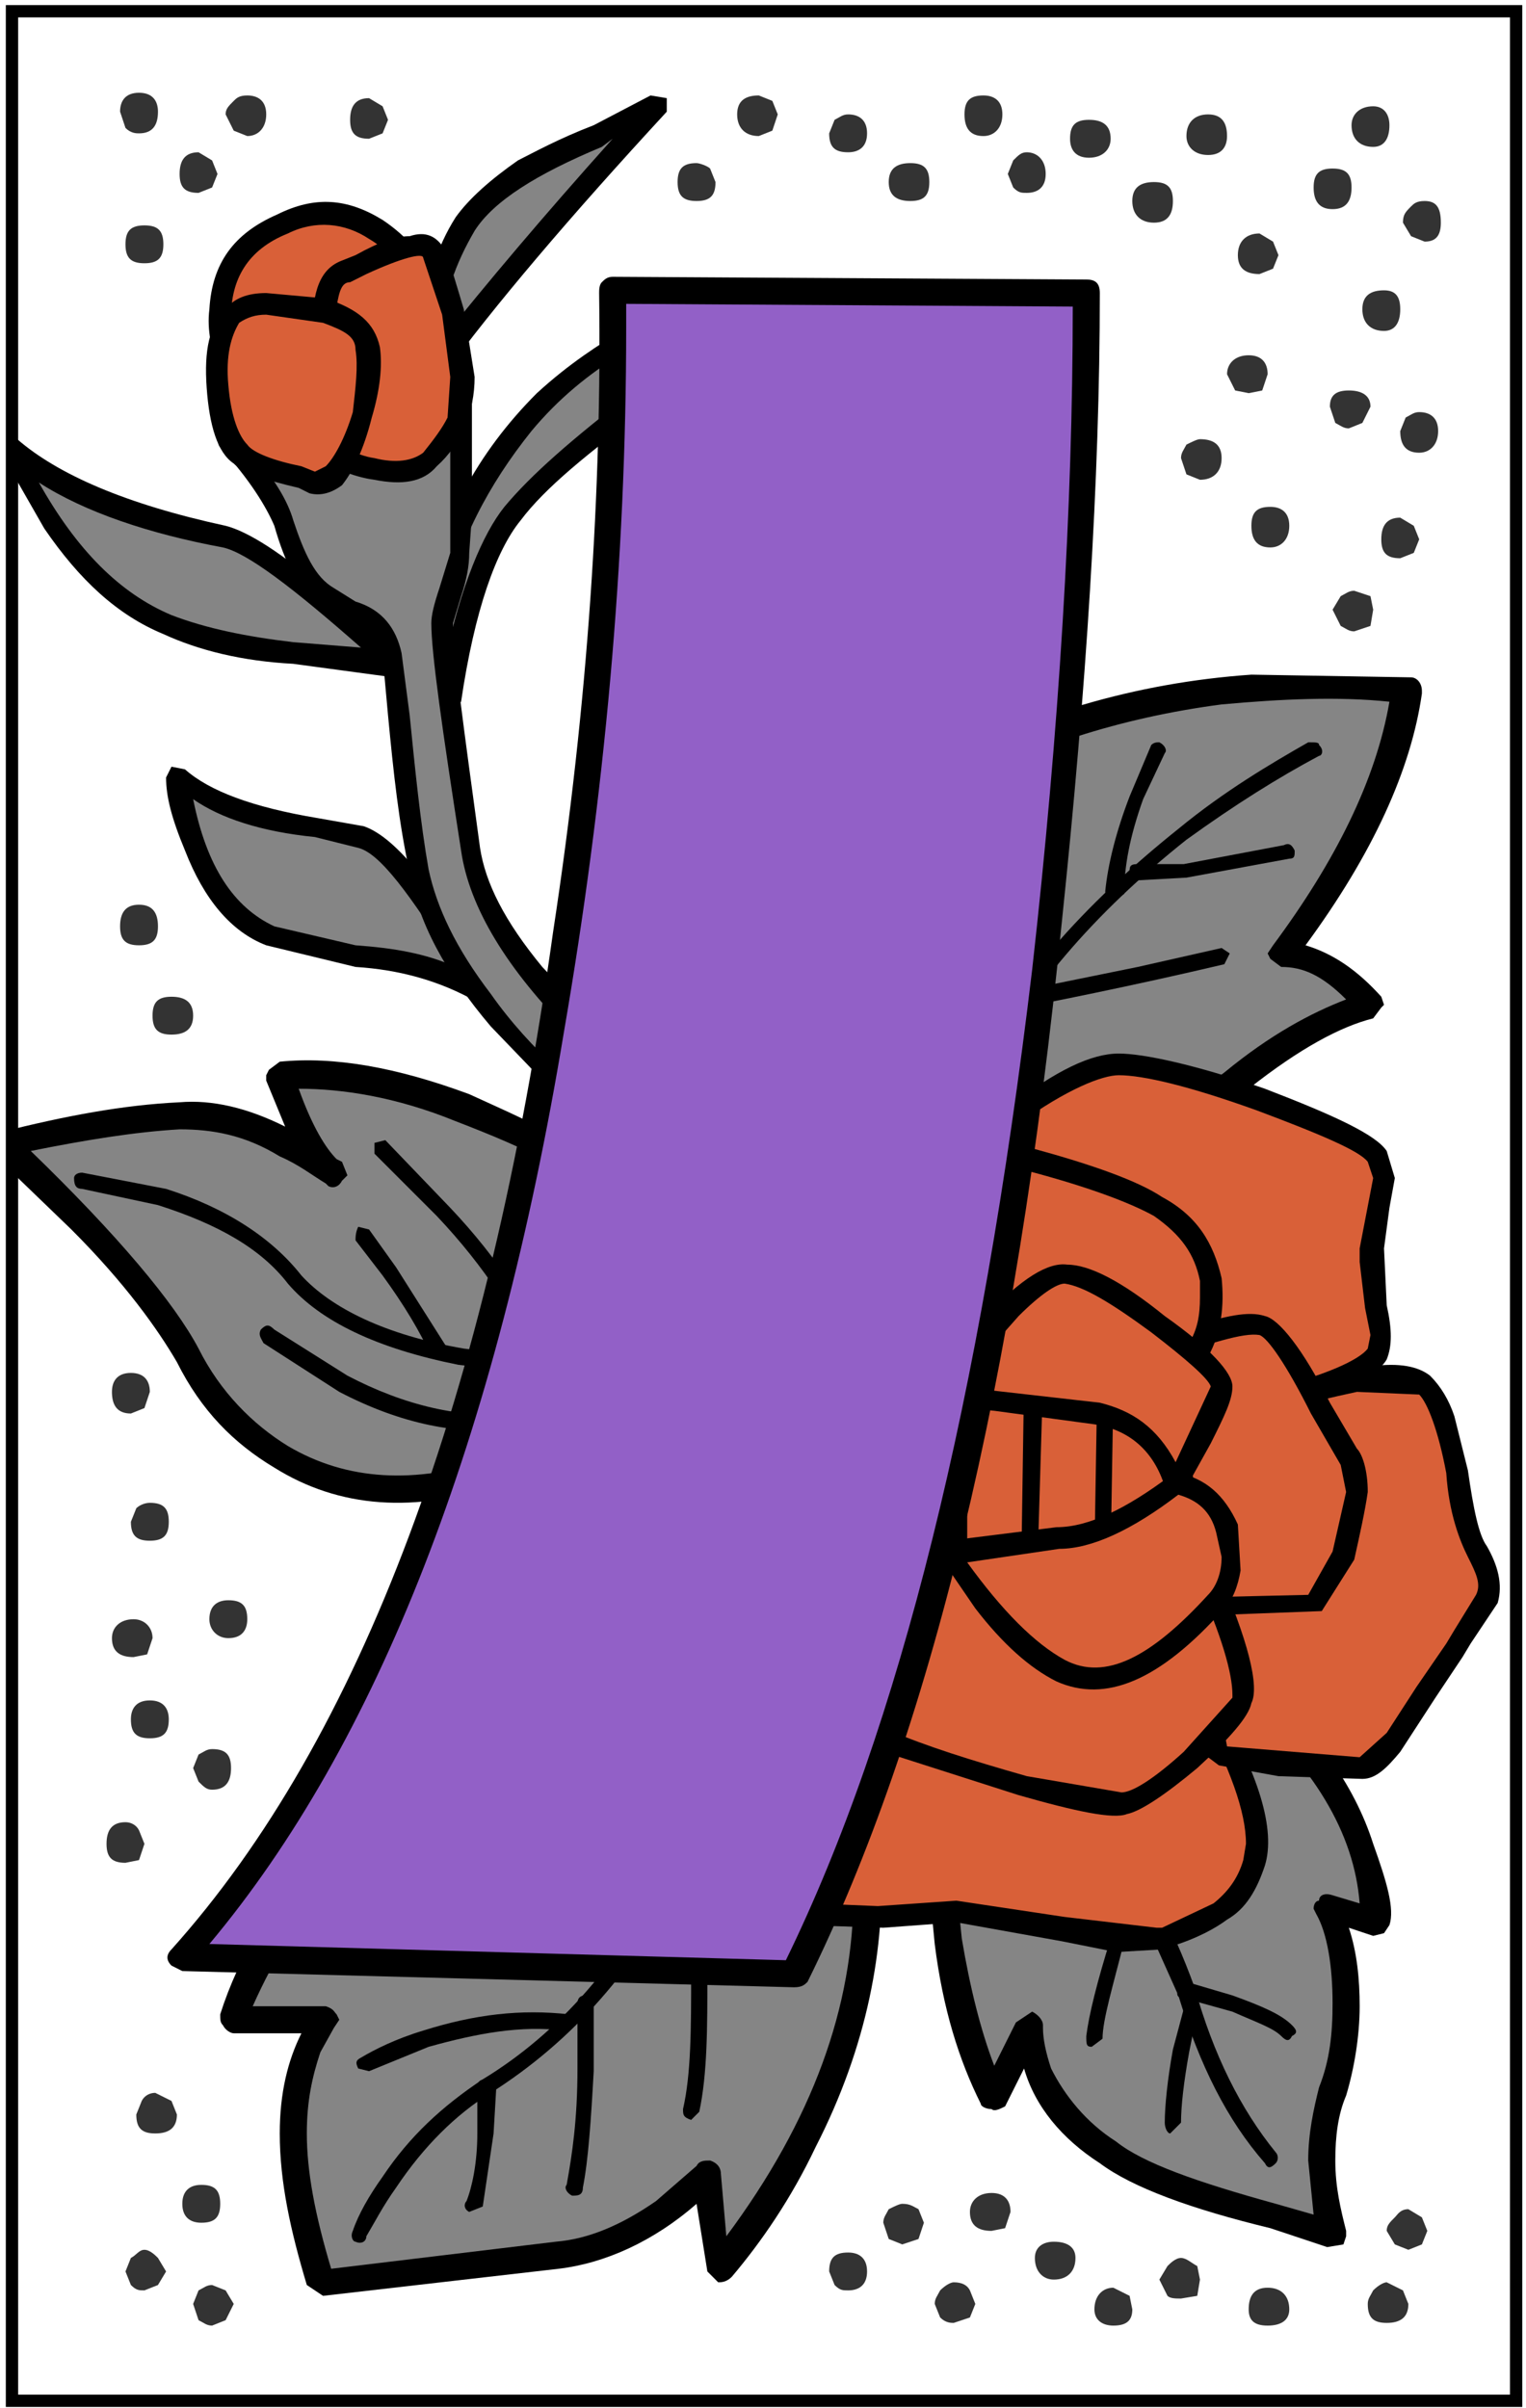 <?xml version="1.0" encoding="UTF-8" standalone="no"?><!DOCTYPE svg PUBLIC "-//W3C//DTD SVG 1.1//EN" "http://www.w3.org/Graphics/SVG/1.1/DTD/svg11.dtd"><svg width="100%" height="100%" viewBox="0 0 372 587" version="1.1" xmlns="http://www.w3.org/2000/svg" xmlns:xlink="http://www.w3.org/1999/xlink" xml:space="preserve" xmlns:serif="http://www.serif.com/" style="fill-rule:evenodd;clip-rule:evenodd;stroke-miterlimit:100;"><g><clipPath id="_clip1"><rect x="2.601" y="22.614" width="363.013" height="544.316"/></clipPath><g clip-path="url(#_clip1)"><path d="M329.471,45.706c0,-3.299 -1.32,-4.62 -4.62,-4.62c-3.299,0 -4.619,1.32 -4.619,4.62c0,3.299 1.32,5.277 4.619,5.277c3.299,0 4.62,-1.979 4.62,-5.277Z" style="fill:#333;fill-rule:nonzero;"/><path d="M299.12,33.167c0,-3.299 -1.321,-5.277 -4.62,-5.277c-3.299,0 -5.275,1.978 -5.275,5.277c0,2.642 1.978,4.62 5.275,4.62c3.297,0 4.62,-1.978 4.62,-4.62Z" style="fill:#333;fill-rule:nonzero;"/><path d="M311.655,62.2l-1.321,-3.299l-3.299,-1.984c-3.299,0 -5.276,1.984 -5.276,5.283c0,3.299 1.979,4.613 5.276,4.613l3.299,-1.314l1.321,-3.299Z" style="fill:#333;fill-rule:nonzero;"/><path d="M341.345,75.396c0,-3.299 -1.32,-4.62 -3.959,-4.62c-3.299,0 -5.275,1.321 -5.275,4.62c0,3.299 1.978,5.277 5.275,5.277c2.637,-0.001 3.959,-1.979 3.959,-5.277Z" style="fill:#333;fill-rule:nonzero;"/><path d="M338.707,30.525c0,-2.635 -1.321,-4.613 -3.96,-4.613c-3.299,0 -5.276,1.978 -5.276,4.613c0,3.299 1.979,5.283 5.276,5.283c2.639,0.001 3.96,-1.983 3.96,-5.283Z" style="fill:#333;fill-rule:nonzero;"/><path d="M334.087,99.145c0,-2.642 -1.978,-3.956 -5.277,-3.956c-3.299,0 -4.618,1.314 -4.618,3.956l1.319,3.956c1.317,0.664 1.979,1.328 3.299,1.328l3.301,-1.328l1.976,-3.956Z" style="fill:#333;fill-rule:nonzero;"/><path d="M345.965,131.477l-1.321,-3.299l-3.299,-1.985c-3.299,0 -4.62,1.985 -4.62,5.284c0,3.299 1.321,4.613 4.62,4.613l3.299,-1.314l1.321,-3.299Z" style="fill:#333;fill-rule:nonzero;"/><path d="M309.017,91.233c0,-2.642 -1.32,-4.626 -4.619,-4.626c-3.3,0 -5.276,1.984 -5.276,4.626l1.978,3.956l3.3,0.657l3.299,-0.657l1.318,-3.956Z" style="fill:#333;fill-rule:nonzero;"/><path d="M285.925,49.004c0,-3.299 -1.321,-4.62 -4.62,-4.62c-3.299,0 -5.277,1.321 -5.277,4.62c0,3.299 1.979,5.277 5.277,5.277c3.299,0 4.62,-1.978 4.62,-5.277Z" style="fill:#333;fill-rule:nonzero;"/><path d="M350.581,105.085c0,-3.299 -1.979,-4.62 -4.616,-4.62c-1.321,0 -1.98,0.664 -3.299,1.321l-1.321,3.299c0,3.299 1.321,5.277 4.62,5.277c2.639,0.001 4.616,-1.978 4.616,-5.277Z" style="fill:#333;fill-rule:nonzero;"/><path d="M351.242,54.281c0,-3.962 -1.321,-5.277 -3.96,-5.277c-1.979,0 -2.64,0.657 -3.299,1.314c-1.317,1.327 -1.979,1.984 -1.979,3.962l1.979,3.299l3.299,1.321c2.639,0.001 3.96,-1.32 3.96,-4.619Z" style="fill:#333;fill-rule:nonzero;"/><path d="M225.225,541.854l-1.317,-3.301c-1.321,-0.656 -1.981,-1.313 -3.96,-1.313c-0.66,0 -1.981,0.656 -3.299,1.313c-0.66,1.327 -1.321,1.985 -1.321,3.301l1.321,3.962l3.299,1.32l3.96,-1.32l1.317,-3.962Z" style="fill:#333;fill-rule:nonzero;"/><path d="M211.367,553.734c0,-3.3 -1.979,-4.62 -4.616,-4.62c-3.299,0 -4.62,1.32 -4.62,4.62l1.321,3.299c1.317,1.313 1.978,1.313 3.299,1.313c2.64,0.002 4.616,-1.313 4.616,-4.612Z" style="fill:#333;fill-rule:nonzero;"/><path d="M262.172,550.436c0,-2.643 -1.979,-3.956 -5.277,-3.956c-2.642,0 -4.619,1.313 -4.619,3.956c0,3.3 1.979,5.276 4.619,5.276c3.298,0 5.277,-1.978 5.277,-5.276Z" style="fill:#333;fill-rule:nonzero;"/><path d="M237.758,561.646l-1.316,-3.299c-0.66,-1.313 -1.981,-1.972 -3.959,-1.972c-0.66,0 -1.979,0.657 -3.299,1.972c-0.66,1.327 -1.322,1.984 -1.322,3.299l1.322,3.3c1.32,1.327 2.639,1.327 3.299,1.327l3.959,-1.327l1.316,-3.3Z" style="fill:#333;fill-rule:nonzero;"/><path d="M246.338,539.218c0,-2.636 -1.32,-4.62 -4.62,-4.62c-3.299,0 -5.276,1.984 -5.276,4.62c0,3.299 1.979,4.62 5.276,4.62l3.3,-0.658l1.32,-3.962Z" style="fill:#333;fill-rule:nonzero;"/><path d="M292.521,555.712l-0.66,-3.299c-1.32,-0.663 -2.639,-1.979 -3.959,-1.979c-1.317,0 -2.639,1.314 -3.299,1.979l-1.979,3.299l1.979,3.963c0.66,0.657 1.98,0.657 3.299,0.657l3.959,-0.657l0.66,-3.963Z" style="fill:#333;fill-rule:nonzero;"/><path d="M276.027,562.974l-0.66,-3.299l-3.959,-1.984c-2.639,0 -4.616,1.984 -4.616,5.283c0,2.636 1.978,3.956 4.616,3.956c3.299,0 4.619,-1.322 4.619,-3.956Z" style="fill:#333;fill-rule:nonzero;"/><path d="M347.942,543.838l-1.32,-3.299l-3.299,-1.985c-1.979,0 -2.64,1.327 -3.3,1.985c-1.316,1.313 -1.979,1.978 -1.979,3.299l1.979,3.299l3.3,1.314l3.299,-1.314l1.32,-3.299Z" style="fill:#333;fill-rule:nonzero;"/><path d="M314.293,562.974c0,-3.299 -1.978,-5.283 -5.276,-5.283c-3.298,0 -4.619,1.984 -4.619,5.283c0,2.636 1.32,3.956 4.619,3.956c3.299,0 5.276,-1.322 5.276,-3.956Z" style="fill:#333;fill-rule:nonzero;"/><path d="M343.323,561.646l-1.317,-3.299l-3.96,-1.972c-0.66,0 -1.978,0.657 -3.299,1.972c-0.66,1.327 -1.321,1.984 -1.321,3.299c0,3.3 1.321,4.627 4.62,4.627c3.299,0 5.277,-1.328 5.277,-4.627Z" style="fill:#333;fill-rule:nonzero;"/><path d="M314.293,128.178c0,-3.299 -1.978,-4.62 -4.615,-4.62c-3.3,0 -4.62,1.321 -4.62,4.62c0,3.299 1.32,5.277 4.62,5.277c2.637,0 4.615,-1.978 4.615,-5.277Z" style="fill:#333;fill-rule:nonzero;"/><path d="M334.747,148.628l-0.66,-3.299l-3.96,-1.314c-1.317,0 -1.978,0.657 -3.299,1.314l-1.979,3.299l1.979,3.956c1.321,0.664 1.98,1.328 3.299,1.328l3.96,-1.328l0.66,-3.956Z" style="fill:#333;fill-rule:nonzero;"/><path d="M270.747,33.825c0,-3.299 -1.978,-4.614 -5.276,-4.614c-3.298,0 -4.619,1.314 -4.619,4.614c0,2.641 1.32,4.625 4.619,4.625c3.299,0 5.276,-1.984 5.276,-4.625Z" style="fill:#333;fill-rule:nonzero;"/><path d="M226.544,44.385c0,-3.299 -1.319,-4.62 -4.619,-4.62c-3.3,0 -5.276,1.321 -5.276,4.62c0,3.299 1.978,4.62 5.276,4.62c3.3,-0.001 4.619,-1.321 4.619,-4.62Z" style="fill:#333;fill-rule:nonzero;"/><path d="M244.355,27.89c0,-3.299 -1.979,-4.62 -4.615,-4.62c-3.299,0 -4.62,1.321 -4.62,4.62c0,3.299 1.321,5.277 4.62,5.277c2.638,0 4.615,-1.978 4.615,-5.277Z" style="fill:#333;fill-rule:nonzero;"/><path d="M211.367,32.51c0,-3.299 -1.979,-4.62 -4.616,-4.62c-1.321,0 -1.981,0.664 -3.299,1.321l-1.321,3.299c0,3.299 1.321,4.614 4.62,4.614c2.64,0 4.616,-1.315 4.616,-4.614Z" style="fill:#333;fill-rule:nonzero;"/><path d="M254.913,42.406c0,-3.299 -1.978,-5.283 -4.616,-5.283c-1.32,0 -1.98,0.664 -3.299,1.984l-1.321,3.299l1.321,3.299c1.316,1.314 1.979,1.314 3.299,1.314c2.639,0.001 4.616,-1.313 4.616,-4.613Z" style="fill:#333;fill-rule:nonzero;"/><path d="M297.799,111.683c0,-3.299 -1.979,-4.62 -5.275,-4.62c-0.662,0 -1.981,0.664 -3.299,1.321c-0.662,1.314 -1.322,1.979 -1.322,3.299l1.322,3.956l3.299,1.321c3.296,0 5.275,-1.978 5.275,-5.277Z" style="fill:#333;fill-rule:nonzero;"/><path d="M189.596,27.89l-1.32,-3.299l-3.298,-1.321c-3.298,0 -5.277,1.321 -5.277,4.62c0,3.299 1.979,5.277 5.277,5.277l3.298,-1.314l1.32,-3.963Z" style="fill:#333;fill-rule:nonzero;"/><path d="M174.423,44.385l-1.321,-3.299c-0.661,-0.664 -2.638,-1.321 -3.299,-1.321c-3.299,0 -4.62,1.321 -4.62,4.62c0,3.299 1.321,4.62 4.62,4.62c3.299,0 4.62,-1.321 4.62,-4.62Z" style="fill:#333;fill-rule:nonzero;"/><path d="M38.507,27.227c0,-2.635 -1.32,-4.613 -4.62,-4.613c-3.299,0 -4.616,1.978 -4.616,4.613l1.317,3.962c1.321,1.321 2.639,1.321 3.299,1.321c3.3,0 4.62,-1.985 4.62,-5.283Z" style="fill:#333;fill-rule:nonzero;"/><path d="M64.898,27.89c0,-3.299 -1.981,-4.62 -4.619,-4.62c-1.979,0 -2.639,0.658 -3.299,1.321c-1.317,1.321 -1.978,1.978 -1.978,3.299l1.978,3.962l3.299,1.314c2.638,0.001 4.619,-1.977 4.619,-5.276Z" style="fill:#333;fill-rule:nonzero;"/><path d="M53.021,42.406l-1.317,-3.299l-3.299,-1.984c-3.299,0 -4.62,1.984 -4.62,5.283c0,3.299 1.321,4.614 4.62,4.614l3.299,-1.314l1.317,-3.3Z" style="fill:#333;fill-rule:nonzero;"/><path d="M39.825,59.558c0,-3.299 -1.318,-4.613 -4.617,-4.613c-3.299,0 -4.62,1.314 -4.62,4.613c0,3.299 1.321,4.62 4.62,4.62c3.299,0 4.617,-1.321 4.617,-4.62Z" style="fill:#333;fill-rule:nonzero;"/><path d="M94.589,29.211l-1.321,-3.299l-3.299,-1.984c-3.299,0 -4.617,1.984 -4.617,5.283c0,3.299 1.318,4.614 4.617,4.614l3.299,-1.315l1.321,-3.299Z" style="fill:#333;fill-rule:nonzero;"/><path d="M38.507,225.823c0,-3.299 -1.32,-5.276 -4.62,-5.276c-3.299,0 -4.616,1.978 -4.616,5.276c0,3.298 1.317,4.62 4.616,4.62c3.3,0 4.62,-1.321 4.62,-4.62Z" style="fill:#333;fill-rule:nonzero;"/><path d="M47.083,247.595c0,-3.299 -1.978,-4.613 -5.277,-4.613c-3.299,0 -4.619,1.314 -4.619,4.613c0,3.299 1.32,4.62 4.619,4.62c3.299,-0.001 5.277,-1.321 5.277,-4.62Z" style="fill:#333;fill-rule:nonzero;"/><path d="M41.146,370.975c0,-3.3 -1.321,-4.619 -4.62,-4.619c-1.318,0 -2.639,0.656 -3.299,1.319l-1.318,3.3c0,3.299 1.318,4.619 4.617,4.619c3.299,0 4.62,-1.321 4.62,-4.619Z" style="fill:#333;fill-rule:nonzero;"/><path d="M60.279,394.729c0,-3.299 -1.318,-4.625 -4.617,-4.625c-2.642,0 -4.62,1.326 -4.62,4.625c0,2.637 1.978,4.614 4.62,4.614c3.299,0.001 4.617,-1.978 4.617,-4.614Z" style="fill:#333;fill-rule:nonzero;"/><path d="M41.146,419.139c0,-2.644 -1.321,-4.615 -4.62,-4.615c-3.299,0 -4.617,1.973 -4.617,4.615c0,3.298 1.318,4.618 4.617,4.618c3.299,0 4.62,-1.32 4.62,-4.618Z" style="fill:#333;fill-rule:nonzero;"/><path d="M37.187,399.344c0,-2.642 -1.979,-4.613 -4.617,-4.613c-3.299,0 -5.28,1.973 -5.28,4.613c0,3.299 1.981,4.619 5.28,4.619l3.299,-0.663l1.318,-3.956Z" style="fill:#333;fill-rule:nonzero;"/><path d="M35.208,449.484l-1.321,-3.3c-0.66,-1.313 -1.978,-1.973 -3.299,-1.973c-3.299,0 -4.616,1.973 -4.616,5.271c0,3.298 1.317,4.626 4.616,4.626l3.299,-0.664l1.321,-3.96Z" style="fill:#333;fill-rule:nonzero;"/><path d="M36.526,339.307c0,-2.642 -1.318,-4.619 -4.617,-4.619c-3.299,0 -4.62,1.979 -4.62,4.619c0,3.299 1.321,5.276 4.62,5.276l3.299,-1.319l1.318,-3.957Z" style="fill:#333;fill-rule:nonzero;"/><path d="M56.32,431.018c0,-3.299 -1.318,-4.626 -4.617,-4.626c-1.321,0 -1.981,0.664 -3.299,1.327l-1.321,3.299l1.321,3.3c1.317,1.314 1.978,1.972 3.299,1.972c3.299,-0.002 4.617,-1.974 4.617,-5.272Z" style="fill:#333;fill-rule:nonzero;"/><path d="M43.124,515.462l-1.318,-3.299l-3.959,-1.972c-1.321,0 -2.639,0.656 -3.299,1.972l-1.321,3.299c0,3.299 1.321,4.626 4.62,4.626c3.299,0 5.277,-1.327 5.277,-4.626Z" style="fill:#333;fill-rule:nonzero;"/><path d="M53.681,537.24c0,-3.299 -1.317,-4.62 -4.617,-4.62c-2.642,0 -4.619,1.321 -4.619,4.62c0,3.299 1.978,4.612 4.619,4.612c3.3,0.002 4.617,-1.313 4.617,-4.612Z" style="fill:#333;fill-rule:nonzero;"/><path d="M40.486,553.734l-1.979,-3.3c-0.66,-0.656 -1.981,-1.983 -3.299,-1.983c-1.321,0 -1.981,1.327 -3.299,1.983l-1.321,3.3l1.321,3.299c1.318,1.313 1.978,1.313 3.299,1.313l3.299,-1.313l1.979,-3.299Z" style="fill:#333;fill-rule:nonzero;"/><path d="M56.98,561.646l-1.978,-3.299l-3.299,-1.313c-1.321,0 -1.981,0.655 -3.299,1.313l-1.321,3.299l1.321,3.963c1.317,0.664 1.978,1.32 3.299,1.32l3.299,-1.32l1.978,-3.963Z" style="fill:#333;fill-rule:nonzero;"/><path d="M68.197,158.525l28.37,4.62c-19.793,-19.793 -33.649,-31.011 -41.565,-32.325l-26.391,-7.261c-11.878,-4.62 -21.114,-9.233 -25.73,-14.517l9.236,17.815c8.576,12.532 18.473,21.114 28.37,25.07c9.235,4.619 18.474,6.598 27.71,6.598Z" style="fill:#858585;fill-rule:nonzero;"/><path d="M55.002,128.178c-24.413,-5.284 -40.907,-12.539 -50.804,-21.114c-0.661,0 -1.978,0 -3.299,0c-0.661,1.321 -1.318,1.978 -0.661,3.299l10.558,18.472c8.579,12.538 17.815,21.114 29.029,25.734c8.579,3.956 19.136,6.598 31.671,7.255l24.41,3.299c1.321,0.657 1.981,0 3.299,-0.657c0.661,-1.321 0.661,-2.642 -1.317,-3.299c-3.299,-4.62 -9.236,-9.896 -17.815,-16.494c-11.215,-9.898 -19.794,-15.181 -25.071,-16.495Zm-45.524,-10.554c11.214,7.255 27.048,12.532 44.864,15.831c5.938,1.321 17.155,9.896 33.649,24.413l-16.494,-1.321c-11.217,-1.32 -21.114,-3.299 -29.69,-6.598c-12.536,-5.277 -23.093,-15.831 -32.329,-32.325Z" style="fill-rule:nonzero;"/><path d="M105.803,90.569c13.195,-17.816 31.01,-39.587 54.103,-64.657l-23.752,11.211c-10.558,5.283 -18.473,11.224 -23.092,17.158c-3.959,7.261 -6.598,15.173 -7.258,24.413c-0.658,4.614 -0.001,8.577 -0.001,11.875Z" style="fill:#858585;fill-rule:nonzero;"/><path d="M162.544,23.928l-3.959,-0.658l-13.853,7.255c-8.579,3.299 -14.517,6.598 -18.476,8.582c-6.598,4.614 -11.875,9.24 -15.174,13.853c-4.62,7.255 -7.258,15.837 -7.918,25.077c-0.661,4.613 0,9.233 0,12.532l1.981,1.978c1.317,0.657 1.978,0 2.638,-0.657c12.535,-17.151 31.008,-38.929 54.76,-64.663l0.001,-3.299Zm-15.834,11.881l2.639,-1.984c-17.155,19.136 -31.008,35.63 -41.565,48.826c0,-9.897 3.299,-18.472 7.916,-26.391c4.619,-7.256 15.176,-13.854 31.01,-20.451Z" style="fill-rule:nonzero;"/><path d="M105.803,157.21c0,5.934 1.32,10.554 3.959,13.196c3.299,-22.435 8.579,-37.615 15.177,-45.527c6.598,-7.255 17.812,-16.495 32.328,-27.712l-3.299,-15.174c-6.598,3.299 -13.196,8.576 -19.793,15.174c-14.516,14.516 -24.413,31.668 -28.372,51.461l0,8.582Z" style="fill:#858585;fill-rule:nonzero;"/><path d="M155.287,80.008c-1.318,-0.657 -1.979,-0.657 -2.639,0c-6.598,3.963 -13.856,8.583 -21.771,15.837c-14.516,14.517 -23.753,31.675 -27.712,52.125l0,9.896c0,6.598 1.321,11.211 4.62,13.853l1.979,1.321l2.638,-1.978c3.299,-22.436 8.579,-36.945 14.516,-44.207c5.938,-7.919 16.495,-16.494 31.668,-27.712l1.32,-2.642l-3.299,-14.51l-1.32,-1.983Zm-3.3,5.941l1.981,9.896c-14.516,11.218 -24.413,19.793 -31.011,27.712c-5.277,6.598 -10.557,19.129 -14.513,37.608l-0.661,-7.919l0,-3.962c3.959,-17.151 11.214,-31.004 21.771,-44.2c6.6,-7.917 13.858,-13.851 22.433,-19.135Z" style="fill-rule:nonzero;"/><path d="M89.969,233.084c9.896,0.658 19.133,3.957 27.711,9.233c-12.535,-23.092 -22.432,-36.288 -29.69,-38.266l-21.114,-3.956c-9.897,-2.642 -18.473,-5.94 -23.092,-10.561l3.299,15.831c4.62,11.881 11.217,18.479 19.133,22.435l23.753,5.284Z" style="fill:#858585;fill-rule:nonzero;"/><path d="M88.651,201.411l-11.218,-1.979c-15.834,-2.635 -26.391,-6.598 -32.328,-11.875l-3.299,-0.657l-1.32,2.635c0,4.62 1.32,9.896 4.62,17.815c4.616,11.875 11.214,19.793 19.793,23.092l21.772,5.277c10.557,0.663 20.453,3.299 29.69,8.576l3.299,-0.657l0,-3.299c-12.536,-23.091 -23.093,-36.287 -31.009,-38.928Zm-11.878,2.641l10.557,2.642c5.277,1.314 12.536,11.211 23.753,29.026c-7.258,-3.299 -15.177,-4.62 -24.413,-5.277l-19.793,-4.62c-9.897,-4.62 -16.495,-14.516 -19.793,-31.011c6.597,4.62 16.494,7.919 29.689,9.24Z" style="fill-rule:nonzero;"/><path d="M61.6,114.982l7.916,13.196c1.981,7.912 5.28,13.853 9.896,17.151c1.981,1.985 5.28,3.299 9.24,4.62c3.956,1.979 5.938,5.277 7.255,9.897l1.981,19.793c0.66,11.218 1.978,22.429 4.616,32.989c1.981,11.218 8.579,23.755 19.793,36.288l15.177,16.495l5.938,-14.516l-13.196,-13.853c-9.236,-10.554 -13.855,-21.114 -15.834,-29.69c-4.619,-31.011 -6.598,-49.483 -6.598,-55.424c0,-1.979 0.661,-3.956 1.979,-7.912l2.638,-9.24c0.661,-14.516 0.661,-27.712 0,-38.93l-21.111,-1.978c-15.177,0 -27.051,4.62 -34.97,13.859l5.28,7.255Z" style="fill:#858585;fill-rule:nonzero;"/><path d="M53.681,109.042c7.258,7.919 11.217,14.517 13.196,19.136c2.638,9.239 5.937,15.837 11.217,19.793l6.598,3.299c1.979,0.657 3.959,1.978 5.277,3.299c1.32,0.657 2.638,3.299 3.299,5.277l1.321,14.517c1.317,13.853 2.638,26.391 5.277,38.266c1.981,11.875 8.579,24.413 19.793,37.609l16.495,17.151l1.981,0.657l1.318,-1.315l5.937,-14.516l-0.657,-3.299l-12.538,-13.195c-9.236,-11.217 -13.853,-20.457 -15.174,-29.026c-3.959,-29.033 -6.598,-48.169 -6.598,-54.767l1.979,-6.598c1.32,-3.956 1.981,-7.255 1.981,-10.554l0.661,-9.239l0,-29.69l-1.981,-1.978l-22.432,-2.635c-15.834,0.657 -27.712,5.27 -36.948,14.51c-0.662,1.319 -0.662,2.64 -0.002,3.298Zm32.989,37.608l-5.277,-3.299c-4.62,-2.635 -7.258,-8.576 -9.896,-16.494c-1.321,-4.62 -4.62,-10.561 -11.878,-18.473c11.878,-11.217 28.372,-14.516 50.144,-9.896l0,36.288l-2.639,8.576c-1.32,3.963 -1.978,6.598 -1.978,8.576c0,7.255 2.638,25.734 7.255,55.424c1.981,13.853 11.217,29.032 27.052,44.863l-3.299,8.576c-5.938,-5.277 -11.875,-11.875 -16.495,-18.473c-8.576,-11.217 -13.196,-21.114 -15.174,-30.354c-1.981,-11.211 -3.299,-24.407 -4.62,-37.602l-1.978,-15.18c-1.32,-5.934 -4.619,-10.554 -11.217,-12.532Z" style="fill-rule:nonzero;"/><path d="M55.002,88.591l49.483,-17.151l-9.236,-12.539c-8.579,-7.918 -17.155,-9.24 -27.052,-4.62c-9.236,4.62 -14.516,11.217 -14.516,21.114c-0.66,5.277 0,9.897 1.321,13.196Z" style="fill:#d96038;fill-rule:nonzero;"/><path d="M107.124,70.112c-3.299,-7.255 -7.918,-12.532 -13.855,-16.494c-8.576,-5.271 -16.495,-5.934 -25.73,-1.314c-10.559,4.613 -15.836,11.874 -16.496,23.092c-0.661,5.277 0.66,9.896 1.978,14.51c0.661,1.984 1.981,1.984 3.299,1.984l49.483,-17.815l1.981,-1.978l-0.66,-1.985Zm-17.155,-11.868c4.62,2.636 7.918,7.255 11.217,11.868l-44.206,15.18l-0.66,-7.918c0,-9.233 3.959,-16.494 13.856,-20.457c6.597,-3.299 13.855,-2.636 19.793,1.327Z" style="fill-rule:nonzero;"/><path d="M110.422,76.053l-3.959,-13.853c-1.978,-2.642 -5.277,-3.299 -9.896,-1.32l-11.875,4.619c-3.299,1.979 -4.62,5.277 -5.28,9.897l-0.657,8.576l-3.959,9.896c-2.639,6.598 -1.981,11.875 1.317,14.516c5.28,3.299 9.897,5.277 15.177,6.598c5.938,0.657 9.897,0 13.196,-3.299c5.277,-4.62 8.576,-11.217 8.576,-19.793l-2.64,-15.837Z" style="fill:#d96038;fill-rule:nonzero;"/><path d="M86.67,62.2l-3.299,1.315c-5.277,1.984 -7.258,7.261 -7.258,17.158l0,1.978c-3.299,6.598 -5.937,12.539 -5.937,18.479c0,3.956 1.321,7.255 4.62,9.233c5.277,3.299 11.214,5.934 16.494,6.598c6.598,1.32 11.875,0.664 15.174,-3.299c5.938,-5.277 9.236,-13.196 9.236,-21.772l-2.638,-16.494c-1.979,-6.598 -3.299,-11.217 -4.617,-14.516c-1.981,-3.299 -4.62,-4.62 -8.579,-3.299c-3.299,-0.001 -7.259,1.32 -13.196,4.619Zm16.495,0.657l4.62,13.853l1.979,15.18l-0.661,9.897c-1.318,2.642 -3.299,5.277 -5.938,8.576c-2.639,1.978 -6.598,2.635 -11.875,1.32c-4.619,-0.657 -8.579,-3.299 -13.195,-5.94c-1.981,-1.314 -2.638,-4.613 -1.321,-9.897l4.62,-10.554l0,-1.984l0.661,-8.569c0.657,-3.962 1.317,-5.941 3.299,-5.941l3.956,-1.984c8.578,-3.957 13.855,-5.272 13.855,-3.957Z" style="fill-rule:nonzero;"/><path d="M58.961,111.683c1.978,1.979 7.916,3.299 17.151,5.941c3.959,0.657 7.918,-2.642 10.558,-11.881c3.299,-8.576 3.959,-15.173 3.299,-20.451c-0.661,-4.62 -4.617,-7.918 -10.558,-9.239l-14.513,-1.978c-8.579,0 -13.195,6.598 -11.878,20.457c0.661,8.569 2.643,13.852 5.941,17.151Z" style="fill:#d96038;fill-rule:nonzero;"/><path d="M64.898,71.439c-4.619,0 -7.918,1.314 -9.896,3.956c-3.959,3.956 -5.28,9.896 -4.62,19.136c0.661,9.233 2.638,15.831 6.598,18.466c1.981,1.984 7.258,3.963 15.834,5.94l2.642,1.321c2.638,0.664 5.276,0 7.915,-1.979c2.639,-3.299 5.28,-8.582 7.258,-16.494c1.978,-6.598 2.639,-12.539 1.978,-17.152c-1.318,-5.94 -5.277,-9.239 -13.196,-11.881l-14.513,-1.313Zm-6.597,7.255c1.979,-1.321 3.959,-1.985 6.598,-1.985l13.856,1.985c5.276,1.978 7.916,3.299 7.916,6.598c0.66,3.956 0,9.24 -0.661,15.174c-1.979,6.598 -4.617,11.217 -6.598,13.196l-2.638,1.32l-3.299,-1.32c-6.598,-1.321 -11.875,-3.299 -13.195,-5.277c-1.979,-1.984 -3.959,-6.598 -4.617,-14.516c-0.661,-7.263 0.657,-11.876 2.638,-15.175Z" style="fill-rule:nonzero;"/><path d="M70.176,278.605c-9.896,-5.277 -18.473,-6.598 -26.391,-6.598c-13.196,0.664 -27.709,3.299 -42.886,6.598l19.133,19.129c12.539,13.858 21.774,24.421 25.734,32.988c5.938,11.883 15.174,20.457 26.391,26.393c14.514,7.261 30.347,7.261 48.823,1.328c17.155,-4.627 25.07,-19.795 23.092,-43.551l-7.918,-33.651c-5.938,-3.956 -13.196,-7.255 -22.433,-10.554c-17.154,-7.255 -32.328,-9.896 -45.524,-8.576l3.959,11.217c2.639,4.613 4.617,8.576 5.938,10.554l-7.918,-5.277Z" style="fill:#858585;fill-rule:nonzero;"/><path d="M65.559,260.791l-0.661,1.321l0,1.32l4.617,11.211c-9.236,-4.613 -17.812,-6.598 -25.73,-5.934c-13.856,0.664 -27.709,3.299 -43.546,7.261l-2.638,2.635l1.321,3.299l18.473,17.815c13.195,13.195 21.114,24.406 25.73,32.332c5.94,11.868 13.856,19.795 23.753,25.727c15.834,9.896 34.31,11.219 55.42,3.965c9.897,-2.643 17.155,-9.24 21.114,-17.822c4.62,-9.896 5.938,-23.749 2.639,-40.9l-6.598,-23.093l-1.318,-1.321c-7.258,-4.619 -15.177,-7.918 -23.753,-11.875c-17.815,-6.598 -32.989,-9.239 -46.185,-7.918l-2.638,1.977Zm-58.062,19.793c13.196,-2.642 25.074,-4.614 36.288,-5.277c7.918,0 15.834,1.321 24.413,6.598c4.617,1.979 7.916,4.619 11.214,6.598l0.661,0.664c1.321,0.656 2.639,0 3.299,-1.327l1.321,-1.315l-1.321,-3.299l-1.317,-0.657c-2.642,-2.642 -5.941,-7.925 -9.24,-17.158c10.557,0 23.753,1.978 38.269,7.918c8.576,3.299 16.495,6.598 22.432,9.896c5.277,13.196 7.258,25.735 7.258,38.267c0,7.918 -1.32,14.517 -3.299,19.793c-3.299,6.598 -9.236,11.875 -17.815,14.517c-18.473,5.941 -34.967,5.276 -49.483,-3.299c-8.576,-5.283 -16.495,-13.194 -21.771,-23.749c-5.939,-11.227 -19.795,-27.72 -40.909,-48.17Z" style="fill-rule:nonzero;"/><path d="M20.032,285.867c-1.318,0 -1.978,0.656 -1.978,1.314c0,1.984 0.66,2.641 1.978,2.641l18.476,3.957c14.513,4.62 25.071,10.554 31.668,19.136c7.918,9.239 21.774,15.838 41.568,19.794l28.369,3.299l2.639,-1.984l-2.639,-1.972l-27.051,-3.299c-19.133,-3.299 -32.329,-9.896 -39.587,-17.821c-7.258,-9.233 -18.473,-16.494 -32.989,-21.108l-20.454,-3.957Z" style="fill-rule:nonzero;"/><path d="M66.877,324.126c-1.318,-1.313 -1.979,-1.313 -3.299,0c-0.661,1.328 0,1.983 0.66,3.299l18.473,11.882c15.177,7.912 29.033,10.555 42.885,9.239l1.981,-1.327l-1.981,-2.636c-13.195,1.321 -27.048,-1.978 -40.904,-9.231l-17.815,-11.226Z" style="fill-rule:nonzero;"/><path d="M93.928,277.942l-2.639,0.664l0,2.636l15.174,15.18c11.878,12.539 19.793,25.07 25.731,38.266c0,1.321 0.66,1.321 1.981,0.664c1.979,-0.664 1.979,-1.328 1.318,-2.642c-5.938,-13.196 -13.853,-25.733 -25.73,-38.272l-15.835,-16.496Z" style="fill-rule:nonzero;"/><path d="M89.969,299.721l-2.639,-0.658c-0.66,1.314 -0.66,2.636 -0.66,3.301l6.598,8.568c5.28,7.26 9.236,13.858 11.878,19.793c0.657,0.664 1.317,0.664 2.638,0.664c1.318,0 1.318,-1.32 1.318,-2.636l-12.535,-19.793l-6.598,-9.239Z" style="fill-rule:nonzero;"/><path d="M343.323,168.421c-9.897,-1.978 -21.771,-1.978 -36.288,-0.657c-29.029,1.978 -55.422,9.897 -79.174,23.092l-10.553,43.543c-5.941,32.331 -5.281,54.103 1.315,67.298c7.259,12.531 19.794,12.531 38.927,-1.32c9.896,-6.598 18.477,-14.51 27.053,-23.75l17.154,-14.516c13.195,-9.233 23.752,-15.173 32.328,-17.158c-7.259,-8.57 -14.513,-12.532 -21.771,-12.532l13.855,-21.114c9.239,-15.837 15.176,-30.347 17.154,-42.886Z" style="fill:#858585;fill-rule:nonzero;"/><path d="M346.622,168.421c0,-1.978 -1.317,-3.299 -2.639,-3.299l-38.927,-0.657c-28.369,1.978 -54.761,9.897 -79.174,23.092l-0.66,1.978l-11.875,46.185c-5.279,31.668 -4.619,54.102 2.639,67.297c3.3,5.941 7.92,9.896 13.855,10.556c9.896,1.319 21.771,-3.957 36.288,-15.175l20.454,-19.793l17.813,-13.195c12.534,-9.897 22.432,-15.173 30.351,-17.158l1.978,-2.635l0.661,-0.664l-0.661,-1.972c-5.937,-6.598 -11.874,-10.561 -18.472,-12.538c16.494,-22.435 25.73,-42.886 28.369,-61.365l0,-0.657Zm-36.944,65.321l2.639,1.978c5.275,0 9.896,1.978 15.834,7.919c-8.575,3.299 -18.473,8.575 -29.69,17.809l-16.494,12.539l-23.094,21.113c-11.219,9.233 -20.454,13.195 -27.713,11.875c-4.616,-0.656 -7.254,-2.642 -9.235,-7.254c-3.3,-5.941 -5.276,-14.518 -5.276,-27.049c0,-13.859 1.978,-30.354 5.938,-48.826c3.299,-13.196 5.938,-23.75 8.575,-31.011c19.794,-10.56 41.567,-17.815 66.639,-21.114c14.518,-1.314 28.373,-1.978 40.908,-0.657c-3.299,19.136 -13.196,38.929 -28.373,59.38l-1.317,1.978l0.659,1.32Z" style="fill-rule:nonzero;"/><path d="M321.552,181.617c0,-0.657 -0.66,-0.657 -2.639,-0.657c-9.235,5.277 -20.454,11.875 -31.672,21.107c-23.093,18.479 -40.903,38.272 -51.462,60.708c-0.659,1.314 0,2.635 0.662,2.635c1.978,1.32 2.638,0.664 2.638,-1.321c10.558,-21.771 27.713,-41.565 50.146,-59.38c11.873,-8.576 22.432,-15.174 32.327,-20.451c0.66,0.001 1.321,-1.32 0,-2.641Z" style="fill-rule:nonzero;"/><path d="M282.626,180.96c-0.661,0 -1.321,0 -1.981,0.657l-5.276,12.539c-3.3,8.575 -5.276,16.494 -5.938,23.092c0,1.978 1.317,1.978 2.639,1.978l1.979,-1.321c0,-6.598 1.321,-13.853 4.62,-23.092l5.276,-11.211c0.659,-0.664 -0.004,-1.985 -1.319,-2.642Z" style="fill-rule:nonzero;"/><path d="M315.614,207.351c-0.66,-1.321 -1.321,-1.984 -2.639,-1.321l-24.413,4.62l-11.219,0c-1.978,0 -1.978,0.657 -1.978,1.978c0,1.321 0,1.978 1.978,1.978l11.879,-0.657l25.069,-4.62c1.323,0 1.323,-0.663 1.323,-1.978Z" style="fill-rule:nonzero;"/><path d="M299.78,232.421l-1.981,-1.32l-20.453,4.62l-38.927,7.919c-1.978,0 -1.978,0.657 -1.978,1.978c0,1.321 1.315,1.978 2.638,1.978c17.155,-3.299 36.948,-7.255 59.38,-12.538l1.321,-2.637Z" style="fill-rule:nonzero;"/><path d="M250.954,493.696l1.981,10.555c3.299,7.912 9.235,15.174 16.494,21.107c7.914,4.626 19.133,9.896 32.988,13.194l22.432,6.6c-0.659,-3.3 -1.32,-6.6 -1.978,-11.211c-1.321,-8.583 -0.661,-17.152 1.978,-23.75c2.64,-7.926 3.3,-17.158 3.3,-26.393c-0.66,-7.925 -2.64,-13.857 -4.62,-18.479l11.879,3.956c0,-5.271 -0.661,-11.211 -3.299,-18.467c-5.281,-13.858 -14.519,-27.055 -29.03,-39.587c-9.896,0 -20.453,2.635 -31.671,5.935c-22.434,7.919 -36.288,19.794 -42.227,36.288l1.979,19.794c1.982,15.173 5.941,27.712 10.558,37.607l9.236,-17.149Z" style="fill:#858585;fill-rule:nonzero;"/><path d="M225.884,453.446l1.978,20.457c1.981,15.831 5.941,28.362 11.219,38.923c0,0.664 1.32,1.321 2.639,1.321c0.66,0.656 1.981,0 3.299,-0.657l4.621,-9.239c2.639,9.239 9.235,17.151 18.471,23.092c7.92,5.94 22.434,11.211 41.569,15.837l13.853,4.613l3.96,-0.656l0.66,-1.983l0,-1.314c-1.321,-5.284 -2.64,-10.555 -2.64,-17.152c0,-5.939 0.661,-11.224 2.64,-15.837c1.978,-6.598 3.299,-14.517 3.299,-21.777c0,-6.599 -0.66,-13.195 -2.64,-19.129l5.938,1.978l2.639,-0.657l1.321,-1.983c1.316,-3.956 -0.661,-10.556 -3.96,-19.793c-4.62,-14.511 -14.517,-28.363 -29.689,-40.901l-1.979,-0.657c-11.218,0.657 -22.437,2.636 -34.31,6.599c-22.433,7.912 -36.289,20.45 -42.887,37.602l-0.001,1.313Zm8.575,19.13l-1.979,-19.13c5.938,-13.859 17.815,-25.07 36.949,-31.669c11.213,-4.619 22.432,-6.598 32.328,-7.254c18.473,15.83 28.368,32.324 29.689,49.482l-6.599,-1.983c-1.978,-0.657 -3.299,0 -3.299,1.319c-0.66,0 -1.321,0.664 -1.321,1.979l0.661,1.319c2.639,4.62 3.959,12.532 3.959,21.771c0,7.256 -0.659,13.854 -3.299,20.451c-1.321,5.282 -2.639,11.224 -2.639,17.82l1.316,13.195l-9.235,-2.641c-19.133,-5.284 -32.328,-9.897 -38.926,-15.182c-7.26,-4.612 -12.535,-11.211 -15.834,-17.809c-1.321,-3.956 -1.981,-7.256 -1.981,-9.896l0,-0.657c0,-1.326 -1.317,-2.642 -2.64,-3.299l-3.959,2.636l-5.276,10.561c-3.295,-8.578 -5.933,-19.131 -7.915,-31.013Z" style="fill-rule:nonzero;"/><path d="M270.747,447.512c-1.317,0.658 -1.317,1.974 -1.317,2.637l6.598,11.218l11.215,25.069c5.281,17.158 11.879,30.354 21.115,40.907c0.659,1.314 1.32,1.314 2.638,0c0.661,-0.657 0.661,-1.983 0,-2.642c-8.575,-10.555 -15.173,-23.749 -19.793,-40.243c-2.64,-7.256 -5.938,-15.181 -11.214,-24.414l-6.598,-11.874c-1.323,-1.321 -1.983,-1.321 -2.644,-0.658Z" style="fill-rule:nonzero;"/><path d="M291.201,487.757c-1.317,0 -2.639,0 -2.639,1.979l-2.639,9.896c-1.32,7.262 -1.982,13.859 -1.982,17.815c0,1.313 0.662,2.642 1.322,2.642l2.639,-2.642c0,-3.956 0.66,-9.896 1.98,-17.151l1.979,-9.896c0.66,-0.666 0,-1.987 -0.66,-2.643Z" style="fill-rule:nonzero;"/><path d="M289.225,483.137l-1.982,1.979c-0.656,1.32 0,1.983 1.32,1.983l11.876,3.3c5.939,2.636 9.896,3.957 11.878,5.935c1.316,1.321 1.978,1.321 2.639,0c1.321,-0.663 1.321,-1.321 0,-2.636c-2.639,-2.642 -7.259,-4.626 -14.517,-7.261l-11.214,-3.3Z" style="fill-rule:nonzero;"/><path d="M266.131,498.968l2.639,-1.973c0,-4.625 2.64,-13.195 5.276,-23.755l4.62,-15.174c0,-1.321 0,-1.321 -1.32,-1.984c-1.318,0 -1.979,0 -2.639,0.663l-3.96,15.831c-3.299,10.561 -5.276,18.479 -5.938,23.756c0.002,1.978 0.002,2.636 1.322,2.636Z" style="fill-rule:nonzero;"/><path d="M211.367,452.783c-1.317,-11.211 -17.813,-18.467 -48.823,-20.45c-31.007,-1.979 -53.442,0.656 -69.276,7.918l-13.856,13.195c-9.896,12.532 -17.812,25.07 -22.432,38.924l22.432,0l-5.937,14.521c-3.299,13.854 -1.318,30.349 4.62,49.483l58.06,-6.598c7.918,-1.327 17.154,-4.626 25.73,-10.562l10.557,-9.232l3.299,23.093c6.598,-7.925 13.196,-17.822 19.133,-30.354c13.194,-25.068 17.814,-48.16 16.493,-69.938Z" style="fill:#858585;fill-rule:nonzero;"/><path d="M203.452,438.931c-11.218,-7.255 -30.351,-10.555 -56.081,-10.555c-25.074,0 -43.546,2.642 -56.082,8.576l0,0.663l-14.516,14.51c-10.557,11.882 -18.473,24.414 -23.092,38.931c0,1.314 0,1.979 0.661,2.642c0.66,1.313 1.978,1.973 2.638,1.973l16.495,0c-3.299,6.598 -5.277,14.522 -5.277,24.419c0,11.868 2.639,23.75 6.598,36.945l3.959,2.642l57.399,-6.598c11.217,-1.327 23.092,-6.599 33.649,-15.837l2.638,16.494l2.639,2.642c0.66,0 1.981,0 3.299,-1.327c7.258,-8.569 14.516,-19.13 20.454,-31.662c12.535,-24.419 17.155,-48.825 15.834,-70.604c-0.657,-5.936 -3.956,-9.898 -11.215,-13.854Zm-56.081,-3.956c24.41,0 42.225,3.3 52.781,9.238c5.277,2.636 7.259,5.936 7.916,9.233l0,7.919c0,27.705 -9.896,55.424 -31.007,83.787l-1.321,-15.168c0,-1.327 -0.66,-2.643 -2.638,-3.3c-1.321,0 -2.638,0 -3.299,1.314l-9.897,8.582c-8.575,5.935 -16.494,9.232 -24.413,9.896l-54.761,6.6c-3.959,-13.196 -5.937,-23.756 -5.937,-32.989c0,-7.925 1.317,-13.859 3.299,-19.793l3.299,-5.94l1.318,-1.983l-0.657,-1.314c-0.661,-0.657 -0.661,-1.32 -2.642,-1.984l-17.812,0c5.277,-11.868 11.875,-22.43 20.454,-32.988l12.535,-13.195c11.874,-5.275 29.029,-7.915 52.782,-7.915Z" style="fill-rule:nonzero;"/><path d="M166.504,453.446c-1.321,-0.663 -1.978,0 -3.299,0.664c-11.217,23.749 -27.051,41.559 -45.524,52.781c-9.896,6.599 -17.815,13.854 -24.413,23.75c-3.299,4.612 -5.938,9.238 -7.258,13.195c-0.657,1.314 0,2.641 0.661,2.641c1.32,0.658 2.638,0 2.638,-1.325c1.981,-3.3 3.959,-7.256 7.258,-11.869c6.598,-9.896 14.516,-17.821 23.092,-23.092c19.793,-12.538 35.627,-30.354 47.505,-54.109c0,-1.314 0,-2.636 -0.66,-2.636Z" style="fill-rule:nonzero;"/><path d="M120.98,508.864l-1.981,-1.973c-1.318,0 -2.638,0 -2.638,1.973l0,11.224c0,7.255 -1.318,13.195 -2.639,16.494c-0.66,0.658 -0.66,1.972 0.661,2.636l3.299,-1.32l2.639,-17.81l0.659,-11.224Z" style="fill-rule:nonzero;"/><path d="M103.165,495.011c-6.598,1.984 -11.875,4.62 -15.174,6.599c-1.32,0.657 -1.32,1.32 -0.661,2.643l2.639,0.656l14.516,-5.939c11.875,-3.299 22.432,-5.271 32.989,-3.957l2.639,-1.978l-1.321,-1.979c-11.875,-1.322 -23.092,0 -35.627,3.955Z" style="fill-rule:nonzero;"/><path d="M144.732,488.413l-1.981,-1.979c-1.318,0 -1.979,0.663 -1.979,1.979l0,15.838c0,12.538 -1.32,21.107 -2.638,28.369c-0.661,0.663 0,1.978 1.318,2.635c1.32,0 2.638,0 2.638,-1.972c1.321,-6.599 1.981,-16.494 2.642,-28.376l0,-16.494Z" style="fill-rule:nonzero;"/><path d="M171.781,464.007l-1.978,-1.327c-1.321,0 -2.639,0.663 -2.639,1.984l1.318,16.495c0,13.195 0,24.406 -1.978,32.988c0,1.313 0,1.978 1.978,2.642l1.981,-1.984c1.978,-9.238 1.978,-20.45 1.978,-33.646l-0.66,-17.152Z" style="fill-rule:nonzero;"/><rect x="210.05" y="325.454" width="85.771" height="71.911" style="fill:#d96038;fill-rule:nonzero;"/><path d="M208.068,397.365c0,1.32 0.66,2.636 1.98,2.636l85.771,0c1.978,0 2.638,-1.313 2.638,-2.636l0,-71.911c0,-1.328 -0.66,-2.644 -2.638,-2.644l-85.769,0c-1.321,0 -1.981,1.314 -1.981,2.644l0,71.911l-0.001,0Zm4.62,-2.636l0,-66.641l81.151,0l0,66.641l-81.151,0Z" style="fill-rule:nonzero;"/><path d="M252.275,334.688c-1.321,0 -2.64,0.664 -2.64,1.979l-0.661,44.206c0,1.321 0.661,2.635 2.639,2.635l1.322,-2.635l1.316,-44.206l-1.976,-1.979Z" style="fill-rule:nonzero;"/><path d="M269.43,337.984c-1.32,0 -1.98,0 -1.98,1.322l-0.656,39.586c0,1.979 0.656,1.979 1.979,1.979l1.978,-1.979l0.661,-39.586l-1.982,-1.322Z" style="fill-rule:nonzero;"/><path d="M234.459,336.008c-1.979,0 -1.979,0.657 -1.979,1.979l-0.66,40.906c0,1.979 0.66,1.979 1.322,1.979l2.637,-1.979l0,-40.906l-1.32,-1.979Z" style="fill-rule:nonzero;"/><path d="M201.471,409.896l-5.938,27.056c-3.959,17.814 -3.299,27.712 1.32,29.688l15.174,1.321l21.115,-1.984c5.937,0 15.832,1.327 27.707,4.627l21.114,1.972l15.175,-5.936c3.958,-2.635 7.258,-6.598 8.578,-12.53c1.979,-4.626 0,-13.196 -4.62,-23.757l-7.258,-15.83l-92.367,-4.627Z" style="fill:#d96038;fill-rule:nonzero;"/><path d="M202.131,407.262c-1.979,0 -2.639,0.664 -2.639,1.979c-3.959,11.218 -6.598,22.436 -7.918,32.988c-1.979,15.838 -1.317,24.412 3.959,27.049l19.793,0.664l17.816,-1.321l25.729,4.62l13.194,2.635l11.219,-0.657l1.979,-0.657c6.598,-1.983 11.217,-4.618 13.855,-6.598c4.616,-2.642 7.258,-7.255 9.236,-13.195c2.638,-8.582 -1.321,-22.435 -12.535,-40.907l-1.321,-1.979l-92.367,-4.621Zm-3.959,56.745c-1.979,-0.664 -2.639,-3.299 -2.639,-7.925c0,-9.896 2.639,-25.064 7.919,-42.887l89.069,3.963c7.259,13.858 11.215,24.414 11.215,32.326l-0.657,3.962c-1.32,4.62 -3.959,7.919 -7.259,10.561l-12.534,5.936l-1.321,0l-22.432,-2.637l-26.391,-3.963l-19.134,1.321l-15.836,-0.657Z" style="fill-rule:nonzero;"/><path d="M354.541,401.984l7.918,-11.217c1.317,-3.3 0.657,-7.918 -2.642,-12.533c-1.979,-3.299 -3.3,-10.561 -5.276,-21.776c-1.321,-10.554 -3.96,-16.494 -7.259,-18.474c-3.299,-3.299 -10.559,-3.299 -21.771,0l-14.517,4.621c-12.535,8.574 -18.473,25.068 -18.473,50.141c0.66,12.538 1.979,24.412 4.617,34.973l14.517,2.636l20.454,0.663c2.638,0 6.598,-3.962 11.874,-11.224l10.558,-17.81Z" style="fill:#d96038;fill-rule:nonzero;"/><path d="M354.541,345.247c-1.321,-3.963 -3.299,-7.263 -5.938,-9.896c-5.938,-4.627 -18.477,-3.3 -38.926,5.27l-0.661,0c-12.535,8.583 -18.476,25.077 -18.476,50.811c0,12.532 1.319,25.064 3.959,36.945l2.64,1.979l14.517,2.635l20.454,0.664c3.299,0 5.937,-2.637 9.234,-6.599l8.576,-13.195l6.598,-9.896l1.981,-3.299l6.598,-9.896c1.317,-4.619 0,-9.232 -2.639,-13.858c-1.981,-2.636 -3.299,-9.233 -4.619,-18.466l-3.298,-13.199Zm-8.576,-5.283c1.979,1.984 4.616,8.582 6.598,19.136c0.657,9.896 3.299,16.494 5.277,20.451c1.979,3.955 3.299,6.598 1.979,9.239l-5.276,8.575l-1.979,3.299l-7.258,10.561l-7.259,11.212l-6.598,5.939l-32.328,-2.641c-1.981,-10.556 -3.96,-21.772 -3.96,-34.968c0,-23.094 5.938,-38.267 17.155,-46.186c5.938,-2.635 12.534,-3.963 18.473,-5.275l15.176,0.658Z" style="fill-rule:nonzero;"/><path d="M307.695,268.709c-17.154,-6.598 -29.029,-9.896 -34.967,-9.896c-4.621,0 -11.219,3.299 -19.793,8.576l-13.195,9.239c-0.661,0 -0.661,3.299 1.316,11.211l3.299,11.224l62.021,43.543c17.813,-4.619 27.048,-8.582 29.03,-12.537c1.315,-1.979 1.315,-5.941 0,-11.211c-0.661,-6.599 -1.321,-11.226 -0.661,-14.523l1.978,-13.195c0.661,-3.956 0.661,-7.255 -1.315,-9.233c-1.982,-3.302 -11.218,-7.264 -27.713,-13.198Z" style="fill:#d96038;fill-rule:nonzero;"/><path d="M308.356,265.41c-17.155,-5.935 -29.69,-8.576 -35.628,-8.576c-6.599,0 -15.178,3.956 -27.053,13.195l-5.938,3.299l-1.981,1.314c-1.978,1.984 -0.655,10.56 3.96,25.077l0.66,1.979l62.68,42.886l1.979,0.664c17.814,-4.627 28.373,-9.239 31.011,-13.858c1.321,-3.3 1.321,-7.263 0,-13.197l-0.66,-13.857l1.321,-9.896l1.316,-7.254l-1.979,-6.598c-2.636,-3.961 -12.533,-8.58 -29.688,-15.178Zm23.092,38.923l0,3.299l1.32,11.226l1.317,6.598l-0.661,3.299c-1.978,2.635 -9.896,6.598 -26.391,10.555l-60.697,-41.572c-3.299,-9.896 -3.96,-16.493 -3.96,-19.129l5.938,-4.619c11.879,-8.576 20.455,-11.875 24.414,-11.875c5.938,0 17.154,2.635 33.648,8.576c15.834,5.94 25.07,9.897 27.048,12.538l1.321,3.957l-3.297,17.147Z" style="fill-rule:nonzero;"/><path d="M248.977,380.207l-23.093,0.664l-11.218,19.793c-5.938,13.195 -5.275,21.113 1.32,23.756l32.988,10.555l25.07,5.276l15.838,-11.217c7.915,-6.599 11.875,-11.212 12.535,-14.511c1.317,-1.983 0,-7.926 -3.299,-17.821l-5.28,-13.196l-44.861,-3.299Z" style="fill:#d96038;fill-rule:nonzero;"/><path d="M249.637,377.572l-23.753,0.662c-1.321,0 -1.978,0.658 -2.639,1.315l-9.235,15.837c-5.281,11.211 -7.259,18.473 -5.281,24.406c0.662,3.299 2.64,5.283 6.599,7.262l32.989,10.561c13.855,3.957 23.093,5.935 26.392,4.614c3.299,-0.657 9.235,-4.614 17.153,-11.213c7.92,-7.261 12.536,-12.538 13.196,-15.837c1.979,-3.955 -0.66,-15.18 -8.575,-32.988l-1.981,-1.32l-44.865,-3.299Zm-36.287,40.25l0,-2.643c0,-7.255 4.615,-17.814 13.855,-31.675l64.656,1.985c5.938,13.195 8.575,22.435 8.575,27.705l0,0.662l-11.874,13.196c-7.258,6.599 -12.535,9.896 -15.174,9.896l-23.093,-3.963c-13.854,-3.955 -24.413,-7.254 -33.649,-11.212l-3.296,-3.951Z" style="fill-rule:nonzero;"/><path d="M289.225,326.109l-11.219,5.277c7.258,13.195 11.219,27.057 11.219,42.223c0,7.262 -0.662,13.858 -1.982,17.82l33.649,-0.662c3.959,-3.3 6.599,-9.233 7.918,-18.474c2.64,-8.582 2.64,-14.517 0,-17.149l-9.896,-17.16c-4.62,-9.231 -8.579,-13.858 -11.218,-14.516c-3.3,-1.314 -9.237,0.003 -18.471,2.641Z" style="fill:#d96038;fill-rule:nonzero;"/><path d="M308.356,320.827c-3.96,-1.313 -9.897,0 -17.815,2.644c-6.6,1.983 -11.215,3.954 -13.854,5.282l-1.32,1.313l0,1.984c7.259,13.195 11.874,27.049 11.874,41.559c0,6.598 -1.316,12.539 -2.638,17.158l0.66,2.635l1.978,0.664l34.971,-1.32l7.915,-12.539c1.321,-5.934 2.643,-11.868 3.299,-16.494c0,-5.27 -1.315,-9.232 -2.638,-10.554l-6.598,-11.211c-6.598,-13.195 -12.535,-20.457 -15.834,-21.121Zm18.472,36.288l1.321,6.598l-3.3,14.521l-5.938,10.556l-28.372,0.657l1.319,-15.838c0,-14.51 -3.299,-27.705 -10.557,-41.559c13.855,-4.627 21.774,-7.262 25.73,-6.598c1.98,0.656 6.598,7.255 12.539,19.129l7.258,12.534Z" style="fill-rule:nonzero;"/><path d="M295.16,311.594c-1.32,-7.261 -5.938,-13.195 -13.195,-17.156c-6.598,-4.615 -16.494,-7.914 -31.011,-11.212c-11.875,-3.298 -18.474,1.979 -21.771,13.196c-1.979,5.94 -3.3,12.539 -2.64,21.106c-0.66,2.644 3.96,7.263 13.196,13.859l46.185,3.299l5.937,-5.934c3.299,-4.626 3.959,-10.561 3.299,-17.158Z" style="fill:#d96038;fill-rule:nonzero;"/><path d="M297.799,311.594c-1.979,-8.574 -5.938,-15.173 -14.513,-19.793c-5.94,-3.962 -17.155,-7.918 -31.672,-11.875c-7.259,-1.321 -13.195,-0.657 -17.155,3.298c-6.598,4.614 -9.896,15.174 -9.896,30.349l-0.655,3.299c-1.321,3.955 3.954,9.237 15.173,16.494l0.661,0.655l46.185,3.963l1.979,-0.664l6.598,-6.598c3.295,-5.932 3.955,-12.531 3.295,-19.128Zm-5.278,0.665l0,3.955c0,4.613 -0.66,7.912 -2.639,11.211l-4.619,4.627l-44.207,-3.963c-7.914,-4.618 -11.875,-8.575 -11.875,-9.897l0,-3.961c0,-14.511 3.299,-23.092 8.575,-27.707l11.88,-1.32c15.172,3.963 25.729,7.919 31.668,11.218c6.598,4.612 9.897,9.239 11.217,15.837Z" style="fill-rule:nonzero;"/><path d="M239.079,390.104c6.598,7.926 13.196,13.859 19.794,17.158c10.557,5.278 23.092,0 36.947,-16.494c4.616,-3.963 5.276,-9.896 3.3,-16.494c-1.321,-7.262 -5.938,-11.875 -12.535,-12.53c-11.218,8.567 -21.114,12.53 -29.033,13.194l-25.729,3.299l7.256,11.867Z" style="fill:#d96038;fill-rule:nonzero;"/><path d="M237.758,392.089c6.6,8.575 13.196,14.511 19.794,17.81c11.878,5.283 25.074,0 40.907,-17.81c1.979,-1.985 3.3,-5.284 3.96,-9.239l-0.66,-11.211c-3.3,-7.263 -7.919,-11.225 -14.518,-12.539l-1.978,0.657c-10.558,7.918 -19.793,12.538 -27.713,12.538l-26.392,3.299l-1.978,1.314l0,2.643l8.578,12.538Zm-1.979,-11.218l22.433,-3.299c7.919,0 17.815,-4.619 29.029,-13.196c4.62,1.321 7.919,3.963 9.239,9.233l1.317,5.94c0,3.955 -1.317,7.255 -3.299,9.239c-13.856,15.173 -25.07,21.107 -34.968,15.837c-7.255,-3.961 -15.175,-11.879 -23.751,-23.754Z" style="fill-rule:nonzero;"/><path d="M240.4,324.79l-11.879,15.83l13.855,0.664l25.07,3.299c5.941,1.321 11.218,4.62 14.517,9.896l4.62,7.264c7.255,-11.883 11.214,-19.794 11.214,-23.758c0,-2.635 -5.276,-7.918 -15.834,-15.829c-9.896,-7.263 -17.155,-11.226 -22.432,-11.226c-3.957,-0.657 -10.554,3.963 -19.131,13.86Z" style="fill:#d96038;fill-rule:nonzero;"/><path d="M260.193,308.295c-4.619,-0.663 -11.219,3.299 -19.793,12.532l-14.518,17.821c0,0.658 0,1.972 0,2.636l2.639,1.321l13.855,1.313l24.414,3.3c8.575,1.326 14.514,6.598 17.15,15.18l1.981,1.978l2.638,-0.663l6.599,-11.867c3.299,-6.599 5.276,-10.562 5.276,-13.859c0,-3.299 -5.276,-9.232 -16.494,-17.158c-10.549,-8.57 -18.469,-12.534 -23.747,-12.534Zm-11.879,12.532c5.281,-5.271 9.236,-7.912 11.219,-7.912c4.615,0.658 11.214,4.612 21.109,11.875c8.58,6.599 13.856,11.218 14.518,13.194l-8.575,18.474c-4.62,-8.576 -10.558,-12.538 -18.478,-14.51l-34.965,-3.964l15.172,-17.157Z" style="fill-rule:nonzero;"/><path d="M256.234,222.524c5.938,-56.081 8.574,-106.885 8.574,-151.085l-115.459,-0.664c0.66,46.848 -2.639,98.966 -10.557,155.711c-15.834,114.798 -47.502,197.934 -94.347,250.716l149.11,3.957c30.351,-60.038 51.463,-146.471 62.679,-258.635Z" style="fill:#9260c7;fill-rule:nonzero;"/><path d="M268.107,71.439c0,-2.642 -1.315,-3.299 -3.299,-3.299l-115.459,-0.664c-1.318,0 -1.978,0.664 -2.639,1.32c-0.66,0.657 -0.66,1.979 -0.66,2.642c0.66,47.499 -2.639,99.624 -11.214,155.705c-15.837,113.476 -46.845,196.612 -93.03,248.073c-1.32,1.321 -1.32,2.643 0,3.956l2.639,1.327l149.11,3.957c1.979,0 2.639,-0.658 3.299,-1.321c29.689,-60.044 50.801,-145.814 62.02,-258.634c5.937,-56.737 9.233,-107.541 9.233,-153.062Zm-115.459,8.569l0,-5.934l108.863,0.664c0,48.82 -3.299,102.923 -9.896,161.645c-12.535,104.901 -32.328,184.738 -60.04,241.477l-140.531,-3.956c40.907,-48.826 69.937,-122.724 86.431,-222.354c9.896,-57.394 15.173,-114.796 15.173,-171.542Z" style="fill-rule:nonzero;"/></g></g><rect id="PATH77" x="2.92" y="2.74" width="366.67" height="582.52" style="fill:none;stroke:#000;stroke-width:3px;"/></svg>